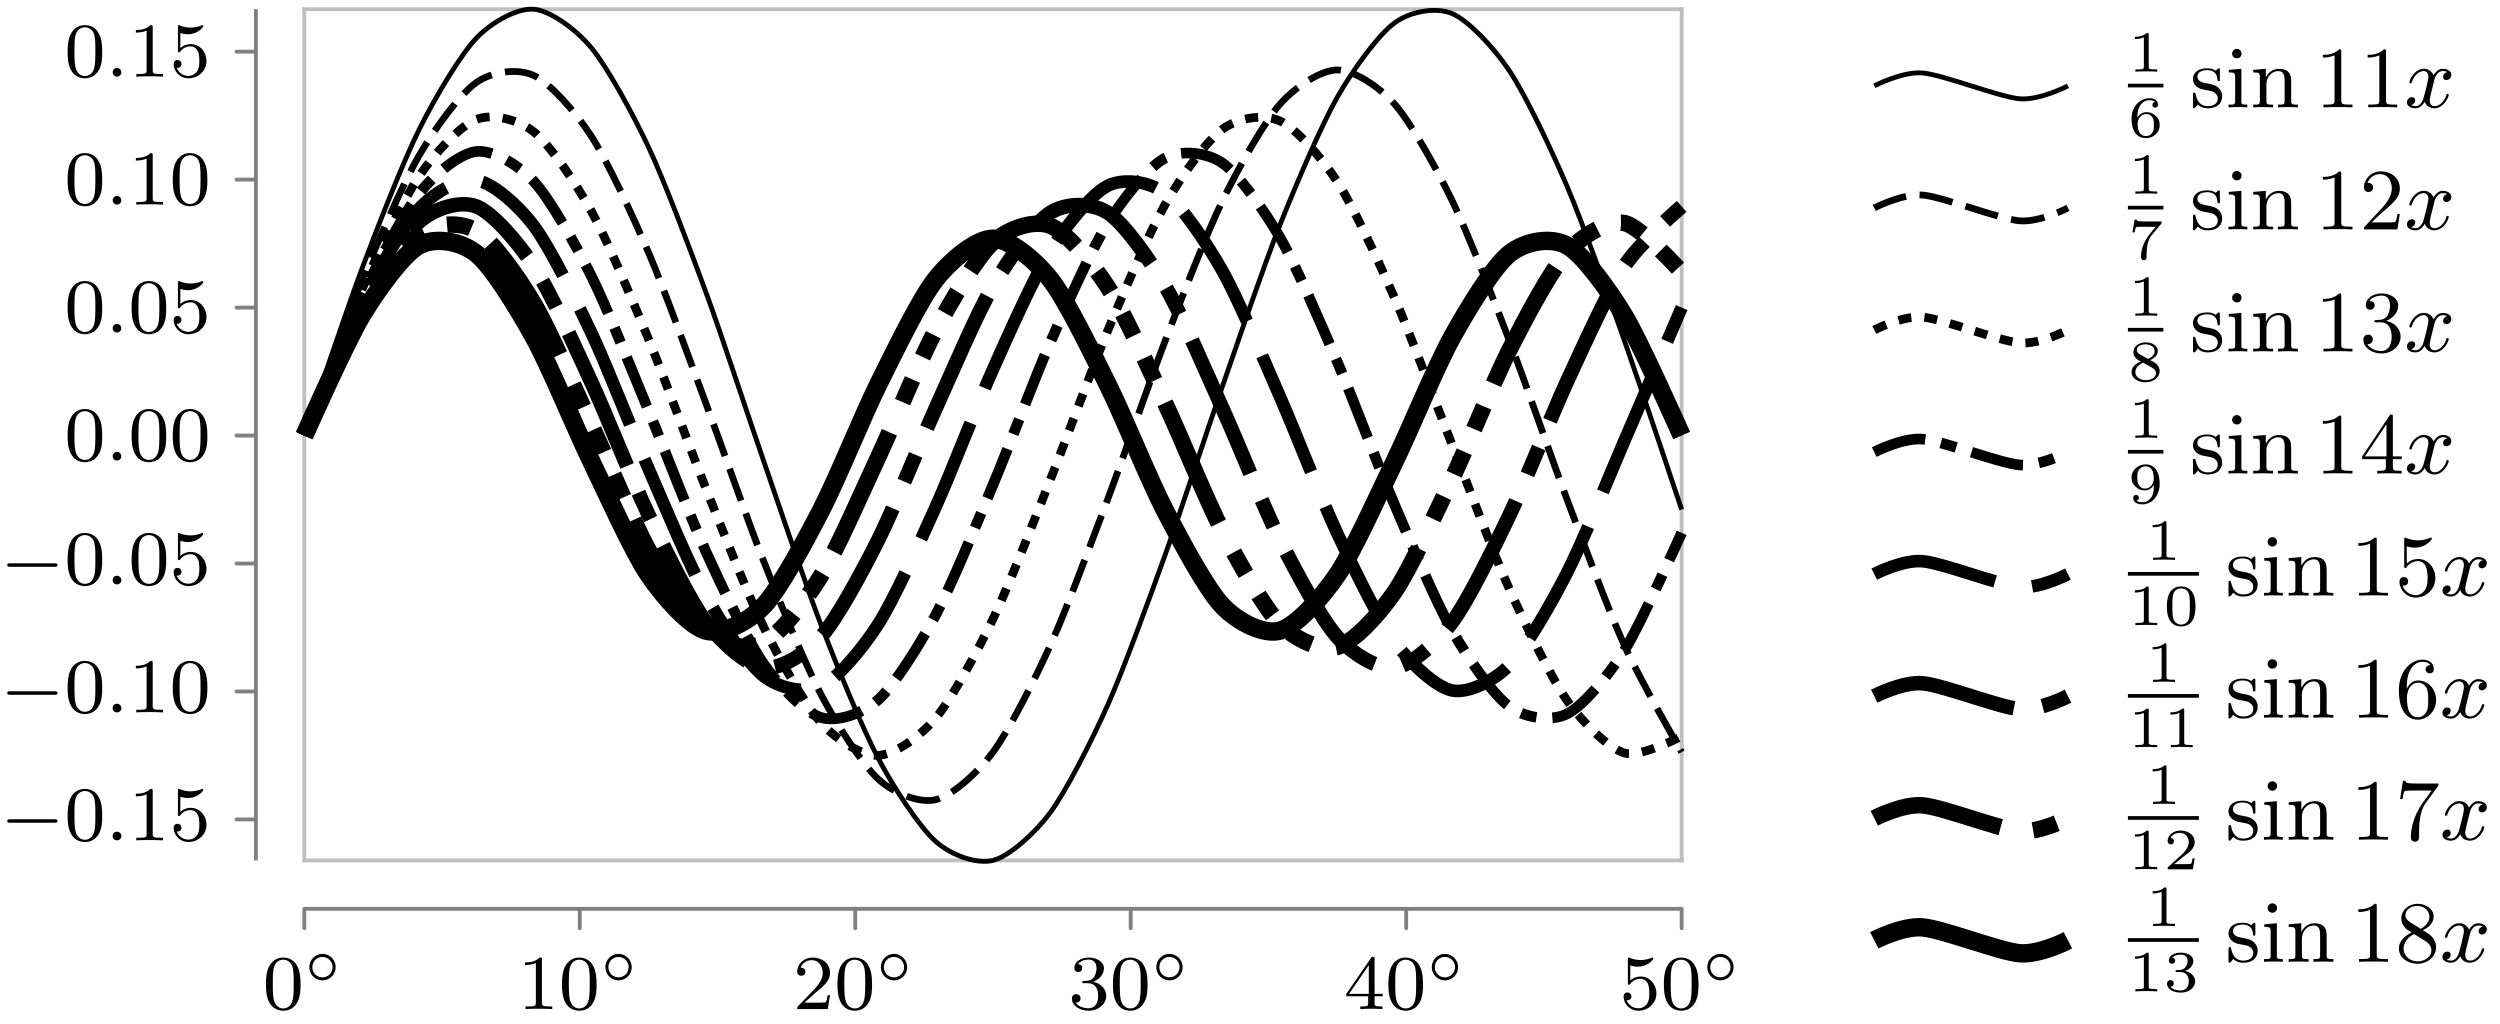 <svg xmlns="http://www.w3.org/2000/svg" xmlns:xlink="http://www.w3.org/1999/xlink" width="343.011" height="140.445" viewBox="0 0 257.258 105.334" version="1.2"><defs><symbol overflow="visible" id="a"><path style="stroke:none" d="M3.89-2.547c0-.844-.078-1.36-.343-1.875-.344-.703-1-.875-1.438-.875-1 0-1.375.75-1.484.969C.344-3.75.328-2.953.328-2.547c0 .531.016 1.328.406 1.969.36.594.954.75 1.375.75.391 0 1.063-.125 1.47-.906.296-.579.312-1.297.312-1.813ZM2.11-.062c-.266 0-.813-.126-.985-.954-.094-.453-.094-1.203-.094-1.625 0-.546 0-1.109.094-1.546.172-.813.781-.891.984-.891.266 0 .829.14.985.86.094.437.094 1.046.094 1.577 0 .47 0 1.188-.094 1.641-.172.828-.719.938-.985.938Zm0 0"/></symbol><symbol overflow="visible" id="c"><path style="stroke:none" d="M2.5-5.078c0-.219-.016-.219-.234-.219-.329.313-.75.5-1.5.5v.266c.218 0 .64 0 1.109-.203v4.078c0 .297-.031.39-.781.39H.812V0c.329-.031 1.016-.031 1.375-.031.36 0 1.047 0 1.376.031v-.266H3.28c-.75 0-.781-.093-.781-.39Zm0 0"/></symbol><symbol overflow="visible" id="d"><path style="stroke:none" d="M2.25-1.625c.125-.125.453-.39.594-.5.484-.453.953-.89.953-1.61 0-.953-.797-1.562-1.781-1.562-.97 0-1.594.719-1.594 1.438 0 .39.312.437.422.437.172 0 .422-.11.422-.422 0-.406-.407-.406-.5-.406.234-.594.765-.781 1.156-.781.734 0 1.125.625 1.125 1.297 0 .828-.578 1.437-1.531 2.39l-1 1.047C.422-.219.422-.203.422 0h3.14l.235-1.422h-.25c-.016.156-.078.547-.172.703-.047.063-.656.063-.781.063H1.172Zm0 0"/></symbol><symbol overflow="visible" id="e"><path style="stroke:none" d="M2.016-2.656c.625 0 1.03.453 1.03 1.297 0 1-.562 1.28-.983 1.28-.438 0-1.047-.155-1.329-.577.297 0 .5-.188.5-.438 0-.265-.187-.437-.453-.437-.203 0-.437.125-.437.453 0 .75.812 1.25 1.734 1.25 1.047 0 1.797-.734 1.797-1.531 0-.672-.531-1.266-1.344-1.454.625-.218 1.11-.75 1.11-1.39 0-.64-.72-1.094-1.547-1.094-.86 0-1.5.453-1.5 1.063 0 .296.187.421.406.421.25 0 .406-.171.406-.406 0-.297-.265-.406-.437-.406.344-.438.953-.469 1.094-.469.203 0 .812.063.812.89 0 .548-.234.891-.344 1.016-.234.25-.422.266-.906.297-.156 0-.219.016-.219.125 0 .11.078.11.219.11Zm0 0"/></symbol><symbol overflow="visible" id="f"><path style="stroke:none" d="M3.14-5.156c0-.157 0-.219-.171-.219-.094 0-.11 0-.188.11L.234-1.564v.25h2.25v.672c0 .297-.015.375-.64.375h-.172V0c.672-.031.687-.031 1.14-.031.454 0 .47 0 1.141.031v-.266h-.172c-.625 0-.64-.078-.64-.375v-.671h.843v-.25h-.843Zm-.593.64v2.954H.516Zm0 0"/></symbol><symbol overflow="visible" id="g"><path style="stroke:none" d="M1.11-4.484c.109.03.421.125.765.125 1 0 1.594-.704 1.594-.829 0-.093-.047-.109-.094-.109-.016 0-.031 0-.094.031a2.982 2.982 0 0 1-1.11.22c-.468 0-.858-.11-1.108-.22-.079-.03-.094-.03-.11-.03-.094 0-.094.077-.094.234v2.328c0 .14 0 .234.125.234.063 0 .079-.031.125-.094.094-.11.391-.515 1.079-.515.437 0 .656.359.734.515.125.281.14.656.14.953 0 .297 0 .735-.218 1.079-.156.25-.485.484-.906.484A1.271 1.271 0 0 1 .734-.922c.016.016.079.016.079.016.218 0 .406-.14.406-.39a.388.388 0 0 0-.39-.407c-.157 0-.407.078-.407.422 0 .718.625 1.453 1.531 1.453 1 0 1.844-.781 1.844-1.766 0-.922-.672-1.75-1.61-1.75-.39 0-.765.125-1.078.406Zm0 0"/></symbol><symbol overflow="visible" id="b"><path style="stroke:none" d="M3.266-1.5c0-.75-.61-1.36-1.36-1.36-.734 0-1.343.61-1.343 1.36 0 .766.609 1.36 1.343 1.36.75 0 1.36-.594 1.36-1.36ZM1.906-.453A1.024 1.024 0 0 1 .875-1.5c0-.578.453-1.047 1.031-1.047.578 0 1.047.469 1.047 1.047 0 .594-.469 1.047-1.047 1.047Zm0 0"/></symbol><symbol overflow="visible" id="h"><path style="stroke:none" d="M5.563-1.813c.14 0 .312 0 .312-.171 0-.188-.172-.188-.313-.188H1c-.125 0-.297 0-.297.188 0 .171.172.171.297.171Zm0 0"/></symbol><symbol overflow="visible" id="i"><path style="stroke:none" d="M1.625-.438a.463.463 0 0 0-.453-.453.447.447 0 0 0-.438.438.44.44 0 0 0 .438.453.45.45 0 0 0 .453-.438Zm0 0"/></symbol><symbol overflow="visible" id="j"><path style="stroke:none" d="M2.14-3.797c0-.187-.015-.187-.203-.187-.39.39-1 .39-1.218.39v.235c.156 0 .562 0 .922-.172v3.015c0 .204 0 .282-.625.282h-.25V0c.328-.031.796-.031 1.125-.031.328 0 .796 0 1.125.031v-.234h-.25c-.625 0-.625-.078-.625-.282Zm0 0"/></symbol><symbol overflow="visible" id="k"><path style="stroke:none" d="M.969-1.984c.015-.297.031-.797.234-1.157.266-.468.656-.64 1.016-.64.14 0 .422.015.562.187-.219.047-.265.188-.265.297 0 .156.109.281.296.281.172 0 .282-.109.282-.296 0-.376-.266-.672-.875-.672-.938 0-1.844.812-1.844 2.093 0 1.454.672 2.016 1.469 2.016.234 0 .64-.031 1-.39.203-.188.422-.422.422-.954 0-.203-.016-.593-.375-.922-.22-.203-.485-.406-.985-.406-.422 0-.734.219-.937.563Zm.875 1.89C1-.094 1-1.125 1-1.359c0-.5.328-1 .875-1 .313 0 .484.125.625.312.172.235.172.516.172.828 0 .407-.016.61-.219.86-.14.171-.328.265-.61.265Zm0 0"/></symbol><symbol overflow="visible" id="q"><path style="stroke:none" d="M3.422-3.61c.047-.062.047-.078.047-.25H1.922c-.234 0-.39 0-.625-.015-.281-.016-.36-.031-.39-.172h-.22L.47-2.734h.219c.03-.125.078-.485.171-.547.047-.031.563-.031.657-.031h1.343c-.062.078-.375.468-.53.64-.579.703-.985 1.547-.985 2.453 0 .063 0 .344.297.344.28 0 .28-.281.28-.36V-.39c0-1.156.25-1.734.548-2.093Zm0 0"/></symbol><symbol overflow="visible" id="s"><path style="stroke:none" d="M2.297-2.156c.453-.203.781-.5.781-.922 0-.594-.625-.906-1.25-.906-.672 0-1.266.406-1.266 1.015 0 .375.25.656.5.813.063.031.204.11.266.14-.39.157-.953.485-.953 1.094 0 .703.75 1.047 1.438 1.047.796 0 1.453-.484 1.453-1.14 0-.423-.25-.657-.329-.75-.124-.11-.421-.282-.64-.391ZM1.219-2.75c-.016-.016-.313-.172-.313-.453 0-.39.469-.578.906-.578.47 0 .938.25.938.703 0 .469-.5.703-.672.797Zm.343.86c.079.046.72.406.875.484.126.078.454.25.454.593 0 .485-.547.72-1.063.72-.547 0-1.062-.313-1.062-.829 0-.515.468-.844.796-.969Zm0 0"/></symbol><symbol overflow="visible" id="u"><path style="stroke:none" d="M2.672-1.89c0 .452-.031.906-.25 1.265-.156.234-.438.531-.906.531-.141 0-.47-.015-.625-.172.187-.046.234-.171.234-.28 0-.157-.11-.298-.281-.298-.172 0-.297.125-.297.313 0 .484.453.656.969.656.921 0 1.75-.844 1.75-2.094 0-1.453-.657-2.015-1.422-2.015-.766 0-1.469.562-1.469 1.343 0 .454.172.704.39.922.25.25.547.407.985.407.516 0 .797-.344.922-.579Zm-.89.39a.703.703 0 0 1-.626-.313C.984-2.046.97-2.296.97-2.64c0-.343 0-.578.203-.828a.796.796 0 0 1 .672-.312c.812 0 .812 1.015.812 1.265 0 .532-.36 1.016-.875 1.016Zm0 0"/></symbol><symbol overflow="visible" id="w"><path style="stroke:none" d="M3.297-1.906c0-.438 0-2.078-1.469-2.078S.36-2.344.36-1.906c0 .422 0 2.031 1.47 2.031 1.468 0 1.468-1.61 1.468-2.031ZM1.828-.063a.84.84 0 0 1-.812-.625C.922-1.03.922-1.609.922-1.984c0-.407 0-.86.094-1.188.14-.531.593-.61.812-.61.266 0 .672.126.797.579.094.312.094.75.094 1.219 0 .375 0 .984-.094 1.312a.825.825 0 0 1-.797.61Zm0 0"/></symbol><symbol overflow="visible" id="z"><path style="stroke:none" d="M3.219-1.125H3c-.016.094-.078.484-.156.547-.047.047-.531.047-.625.047h-1.11l.766-.625c.203-.172.734-.547.922-.735.172-.171.422-.484.422-.906 0-.75-.672-1.187-1.485-1.187-.765 0-1.296.515-1.296 1.078 0 .297.25.344.312.344a.32.32 0 0 0 .328-.329c0-.125-.078-.328-.344-.328.141-.297.5-.531.922-.531.625 0 .953.469.953.953 0 .422-.28.86-.687 1.25L.5-.25C.437-.187.437-.187.437 0h2.594Zm0 0"/></symbol><symbol overflow="visible" id="C"><path style="stroke:none" d="M1.766-1.984c.5 0 .843.343.843.953 0 .656-.39.937-.828.937C1.61-.094 1-.125.734-.469c.235-.031.329-.187.329-.344a.328.328 0 0 0-.344-.343.34.34 0 0 0-.344.36c0 .593.656.921 1.422.921.89 0 1.469-.563 1.469-1.156 0-.438-.329-.907-1.047-1.078.484-.157.86-.547.86-1.032 0-.484-.563-.843-1.282-.843-.703 0-1.234.328-1.234.812 0 .266.203.328.328.328.156 0 .312-.094.312-.312 0-.188-.125-.297-.297-.313.281-.312.828-.312.89-.312.298 0 .688.14.688.64 0 .329-.187.907-.796.938-.11 0-.266.015-.313.015-.063.016-.125.016-.125.11s.063.094.156.094Zm0 0"/></symbol><symbol overflow="visible" id="l"><path style="stroke:none" d="M3.078-3.781c0-.156 0-.235-.094-.235-.046 0-.062 0-.187.11-.016.015-.094.094-.156.14-.266-.203-.547-.25-.86-.25-1.187 0-1.468.657-1.468 1.11 0 .281.124.515.328.719.296.28.64.343 1.093.421.47.094.61.11.813.266.094.078.312.25.312.578 0 .797-.906.797-1.03.797-.907 0-1.141-.766-1.25-1.25-.032-.094-.048-.14-.141-.14-.126 0-.126.077-.126.234v1.14c0 .157 0 .235.094.235.063 0 .063 0 .235-.172a1.18 1.18 0 0 1 .171-.219c.375.375.797.39 1.016.39 1.11 0 1.484-.64 1.484-1.234 0-.406-.171-.656-.374-.859-.297-.297-.626-.36-1.282-.484-.234-.047-.89-.157-.89-.672 0-.281.203-.672 1.015-.672.969 0 1.032.75 1.047.969.016.109.016.171.125.171.125 0 .125-.062.125-.234Zm0 0"/></symbol><symbol overflow="visible" id="m"><path style="stroke:none" d="m1.656-3.969-1.297.11v.265c.579 0 .657.063.657.5v2.406c0 .407-.094.407-.688.407V0c.39-.016.594-.031.984-.031.141 0 .516 0 .954.031v-.281c-.579 0-.61-.047-.61-.39Zm.016-1.562a.477.477 0 0 0-.484-.485.497.497 0 0 0-.485.485c0 .265.219.484.485.484a.468.468 0 0 0 .484-.484Zm0 0"/></symbol><symbol overflow="visible" id="n"><path style="stroke:none" d="M1.672-2.328c0-.953.672-1.406 1.234-1.406.531 0 .64.437.64.968v2.079c0 .406-.093.406-.687.406V0c.422-.016.594-.031 1.032-.031.421 0 .546.015 1.015.031v-.281c-.453 0-.687 0-.687-.281v-1.72c0-.734 0-1-.25-1.312-.203-.25-.547-.375-1-.375-.828 0-1.219.625-1.344.875h-.016v-.875l-1.296.11v.265c.609 0 .687.063.687.516v2.39C1-.28.906-.28.312-.28V0c.422-.016.594-.031 1.032-.031.422 0 .547.015 1.015.031v-.281c-.593 0-.687 0-.687-.406Zm0 0"/></symbol><symbol overflow="visible" id="o"><path style="stroke:none" d="M2.719-5.734c0-.22 0-.235-.219-.235-.563.563-1.39.563-1.672.563v.281c.172 0 .719 0 1.203-.234v4.64c0 .328-.015.438-.86.438h-.28V0c.312-.031 1.125-.031 1.484-.031.375 0 1.172 0 1.5.031v-.281h-.281c-.844 0-.875-.11-.875-.438Zm0 0"/></symbol><symbol overflow="visible" id="r"><path style="stroke:none" d="M4.14-1.594h-.25c-.015.125-.093.657-.203.797-.062.078-.671.078-.859.078H1.234l.891-.844c1.469-1.265 2.016-1.75 2.016-2.656 0-1.031-.844-1.75-1.954-1.75-1.03 0-1.734.813-1.734 1.625 0 .453.39.5.469.5.203 0 .469-.14.469-.469a.451.451 0 0 0-.47-.468c-.046 0-.062 0-.109.015.22-.64.797-.921 1.282-.921.906 0 1.219.843 1.219 1.468 0 .907-.688 1.657-1.11 2.125L.563-.328c-.11.11-.11.125-.11.328h3.438Zm0 0"/></symbol><symbol overflow="visible" id="t"><path style="stroke:none" d="M2.734-3.156C3.563-3.47 3.97-4.125 3.97-4.75c0-.688-.766-1.219-1.703-1.219-.922 0-1.625.532-1.625 1.203 0 .297.187.47.453.47a.435.435 0 0 0 .453-.454c0-.313-.219-.438-.531-.438.234-.375.78-.562 1.234-.562.734 0 .875.594.875 1.016 0 .265-.047.703-.266 1.046-.28.391-.593.407-.859.438-.219.016-.234.016-.313.016-.078 0-.156.015-.156.109 0 .125.078.125.235.125h.406c.781 0 1.125.625 1.125 1.469 0 1.156-.61 1.484-1.063 1.484-.171 0-1.046-.047-1.437-.719a.475.475 0 0 0 .562-.484.468.468 0 0 0-.484-.484c-.219 0-.484.14-.484.515 0 .797.828 1.422 1.875 1.422 1.109 0 1.953-.812 1.953-1.734 0-.782-.625-1.438-1.485-1.625Zm0 0"/></symbol><symbol overflow="visible" id="v"><path style="stroke:none" d="M.266-1.766v.282h2.437v.78c0 .329-.015.423-.687.423h-.204V0C2.375-.031 3-.031 3.063-.031c.047 0 .704 0 1.266.031v-.281h-.203c-.672 0-.703-.094-.703-.422v-.781h.922v-.282h-.922v-4.062c0-.188 0-.25-.172-.25-.11 0-.11.016-.188.14Zm.28 0 2.22-3.312v3.312Zm0 0"/></symbol><symbol overflow="visible" id="x"><path style="stroke:none" d="M.938-3.094c0 .156 0 .266.125.266.062 0 .093-.047.14-.125a1.45 1.45 0 0 1 1.172-.594c.969 0 .969 1.39.969 1.703 0 .282 0 .844-.266 1.25-.234.375-.61.547-.969.547a1.456 1.456 0 0 1-1.343-1c.015 0 .062.016.125.016.187 0 .453-.11.453-.438 0-.281-.203-.437-.453-.437-.188 0-.438.11-.438.468 0 .813.688 1.641 1.688 1.641 1.078 0 2-.89 2-2 0-1.078-.766-1.969-1.75-1.969-.422 0-.86.141-1.188.47v-1.767c.281.079.563.125.828.125 1.11 0 1.75-.796 1.75-.921 0-.079-.047-.11-.094-.11-.015 0-.03 0-.124.047a3.488 3.488 0 0 1-1.204.234c-.39 0-.796-.078-1.203-.234-.093-.047-.11-.047-.11-.047-.109 0-.109.078-.109.235Zm0 0"/></symbol><symbol overflow="visible" id="y"><path style="stroke:none" d="M1.203-2.969c0-.922.094-1.422.344-1.89.172-.375.61-.891 1.281-.891.172 0 .594.031.797.36-.328 0-.484.171-.484.406a.41.41 0 0 0 .421.421c.25 0 .422-.171.422-.437 0-.5-.359-.969-1.171-.969-1.157 0-2.422 1.14-2.422 3.14C.39-.405 1.484.204 2.328.204c.985 0 1.89-.844 1.89-2.031 0-1.125-.827-2-1.843-2-.531 0-.922.328-1.172.86Zm1.11 2.922c-.516 0-.813-.422-.907-.687-.172-.407-.187-1.157-.187-1.297 0-.594.281-1.563 1.14-1.563.141 0 .579 0 .875.547.172.344.172.781.172 1.219 0 .422 0 .875-.172 1.203-.28.516-.671.578-.921.578Zm0 0"/></symbol><symbol overflow="visible" id="A"><path style="stroke:none" d="M4.39-5.469c.079-.093.079-.125.079-.312H2.25c-1.14 0-1.172-.11-1.188-.282h-.25L.516-4.188h.25C.796-4.39.875-4.89.984-5c.063-.063.782-.063.907-.063h1.875l-.86 1.172C1.734-2.28 1.625-.812 1.625-.312c0 .109 0 .515.422.515s.422-.406.422-.516V-.75c0-1.328.187-2.36.672-3.016Zm0 0"/></symbol><symbol overflow="visible" id="D"><path style="stroke:none" d="M1.547-4.078c-.266-.172-.484-.406-.484-.734 0-.594.625-.938 1.218-.938.703 0 1.25.484 1.25 1.11 0 .624-.531 1.046-.89 1.25Zm1.312.828c.454-.219 1.11-.656 1.11-1.39 0-.844-.844-1.329-1.656-1.329-.938 0-1.672.672-1.672 1.5 0 .328.125.657.343.922.141.172.204.203.72.531C.921-2.64.39-2.094.39-1.359c0 .953.937 1.562 1.906 1.562C3.344.203 4.219-.53 4.219-1.5c0-.875-.672-1.313-.89-1.453-.095-.063-.36-.235-.47-.297Zm-.906.39 1.125.704c.203.125.656.422.656.969 0 .703-.718 1.14-1.421 1.14C1.53-.047.875-.609.875-1.359c0-.641.438-1.172 1.078-1.5Zm0 0"/></symbol><symbol overflow="visible" id="p"><path style="stroke:none" d="M4.406-3.625a.504.504 0 0 0-.422.484c0 .172.125.329.344.329.25 0 .5-.22.5-.532 0-.422-.453-.625-.875-.625-.531 0-.844.485-.953.672a1.042 1.042 0 0 0-1-.672c-.953 0-1.484 1.156-1.484 1.39 0 .079.062.11.125.11.078 0 .109-.047.125-.11.28-.89.875-1.155 1.218-1.155.266 0 .485.171.485.593 0 .313-.375 1.75-.5 2.188-.063.265-.344.828-.828.828-.188 0-.375-.063-.454-.11.235-.046.422-.265.422-.484 0-.234-.171-.328-.343-.328-.266 0-.5.219-.5.531 0 .438.484.61.859.61.531 0 .828-.422.969-.672.219.594.75.672.984.672.969 0 1.485-1.157 1.485-1.375 0-.047-.032-.11-.11-.11-.11 0-.11.032-.156.172-.203.64-.719 1.094-1.188 1.094-.25 0-.5-.156-.5-.594 0-.203.125-.687.204-1.031.046-.156.28-1.125.296-1.188.11-.328.375-.796.844-.796.156 0 .328.015.453.109Zm0 0"/></symbol><clipPath id="B"><path d="M168 58h69v47h-69Zm0 0"/></clipPath><clipPath id="E"><path d="M166 68h74v37h-74Zm0 0"/></clipPath></defs><path style="fill:none;stroke-width:.399;stroke-linecap:round;stroke-linejoin:miter;stroke:gray;stroke-opacity:1;stroke-miterlimit:10" d="M0-6.975v1.993M28.348-6.975v1.993M56.696-6.975v1.993M85.04-6.975v1.993M113.387-6.975v1.993M141.735-6.975v1.993M-6.972 4.22h1.992M-6.972 17.385h1.992M-6.972 30.553h1.992M-6.972 43.72h1.992M-6.972 56.889h1.992M-6.972 70.057h1.992M-6.972 83.225h1.992" transform="matrix(1 0 0 -1 31.312 88.541)"/><path style="fill:none;stroke-width:.399;stroke-linecap:butt;stroke-linejoin:miter;stroke:gray;stroke-opacity:1;stroke-miterlimit:10" d="M0-4.982h141.735" transform="matrix(1 0 0 -1 31.312 88.541)"/><path style="fill:none;stroke-width:.399;stroke-linecap:square;stroke-linejoin:miter;stroke:#bfbfbf;stroke-opacity:1;stroke-miterlimit:10" d="M0 .002h141.735M0 87.592h141.735" transform="matrix(1 0 0 -1 31.312 88.541)"/><path style="fill:none;stroke-width:.399;stroke-linecap:butt;stroke-linejoin:miter;stroke:gray;stroke-opacity:1;stroke-miterlimit:10" d="M-4.98.002v87.59" transform="matrix(1 0 0 -1 31.312 88.541)"/><path style="fill:none;stroke-width:.399;stroke-linecap:square;stroke-linejoin:miter;stroke:#bfbfbf;stroke-opacity:1;stroke-miterlimit:10" d="M0 .002v87.59M141.735.002v87.59" transform="matrix(1 0 0 -1 31.312 88.541)"/><path style="fill:none;stroke-width:1.893;stroke-linecap:butt;stroke-linejoin:miter;stroke:#000;stroke-opacity:1;stroke-miterlimit:10" d="M0 43.72s4.266 9.614 5.907 12.329c1.636 2.715 4.265 6.355 5.906 7.238 1.637.887 4.266.457 5.902-.851 1.641-1.31 4.27-5.625 5.907-8.586 1.64-2.965 4.27-9.38 5.906-12.77 1.64-3.39 4.265-9.258 5.906-11.68 1.637-2.418 4.266-5.312 5.906-5.757 1.637-.45 4.266.828 5.907 2.539 1.636 1.71 4.265 6.629 5.902 9.789 1.64 3.16 4.27 9.687 5.906 12.992 1.64 3.305 4.27 8.746 5.906 10.828 1.641 2.086 4.266 4.188 5.907 4.188 1.636 0 4.265-2.102 5.906-4.188 1.637-2.082 4.266-7.523 5.906-10.828 1.637-3.305 4.266-9.828 5.903-12.988 1.64-3.16 4.27-8.082 5.906-9.793 1.64-1.711 4.27-2.989 5.906-2.54 1.64.446 4.266 3.34 5.906 5.758 1.64 2.418 4.266 8.286 5.907 11.676 1.636 3.395 4.265 9.809 5.906 12.774 1.636 2.96 4.265 7.277 5.906 8.586 1.637 1.308 4.266 1.738 5.902.851 1.641-.883 4.27-4.523 5.907-7.238 1.64-2.715 5.906-12.328 5.906-12.328" transform="matrix(1 0 0 -1 31.312 88.541)"/><path style="fill:none;stroke-width:1.694;stroke-linecap:butt;stroke-linejoin:miter;stroke:#000;stroke-opacity:1;stroke-dasharray:13.549,3.387,2.54,2.54,2.54,2.54,2.54,2.54;stroke-miterlimit:10" d="M0 43.72s4.266 9.84 5.907 12.716c1.636 2.875 4.265 6.851 5.906 8.011 1.637 1.16 4.266 1.328 5.902.34 1.641-.988 4.27-4.687 5.907-7.457 1.64-2.766 4.27-8.969 5.906-12.496 1.64-3.523 4.265-9.926 5.906-12.902 1.637-2.977 4.266-7.22 5.906-8.543 1.637-1.328 4.266-1.832 5.907-1.016 1.636.813 4.265 4.23 5.902 6.883 1.64 2.652 4.27 8.726 5.906 12.234 1.64 3.512 4.27 9.992 5.906 13.063 1.641 3.066 4.266 7.566 5.907 9.058 1.636 1.492 4.265 2.332 5.906 1.692 1.637-.637 4.266-3.758 5.906-6.29 1.637-2.535 4.266-8.468 5.903-11.956 1.64-3.489 4.27-10.028 5.906-13.18 1.64-3.152 4.27-7.89 5.906-9.543 1.64-1.652 4.266-2.828 5.906-2.367 1.64.46 4.266 3.281 5.907 5.683 1.636 2.407 4.265 8.18 5.906 11.633 1.636 3.457 4.265 10.043 5.906 13.274 1.637 3.23 4.266 8.199 5.902 10.007 1.641 1.809 4.27 3.313 5.907 3.028 1.64-.281 5.906-5.059 5.906-5.059" transform="matrix(1 0 0 -1 31.312 88.541)"/><path style="fill:none;stroke-width:1.494;stroke-linecap:butt;stroke-linejoin:miter;stroke:#000;stroke-opacity:1;stroke-dasharray:14.944,2.989,2.989,2.989;stroke-miterlimit:10" d="M0 43.72s4.266 10.102 5.907 13.153c1.636 3.05 4.265 7.383 5.906 8.832 1.637 1.445 4.266 2.227 5.902 1.594 1.641-.637 4.27-3.66 5.907-6.164 1.64-2.504 4.27-8.344 5.906-11.895 1.64-3.554 4.265-10.273 5.906-13.703 1.637-3.43 4.266-8.832 5.906-11.016 1.637-2.18 4.266-4.484 5.907-4.695 1.636-.215 4.265 1.34 5.902 3.164 1.64 1.824 4.27 6.727 5.906 9.988 1.64 3.262 4.27 9.895 5.906 13.52 1.641 3.625 4.266 9.816 5.907 12.613 1.636 2.797 4.265 6.496 5.906 7.543 1.637 1.047 4.266 1.047 5.906 0 1.637-1.047 4.266-4.746 5.903-7.543 1.64-2.797 4.27-8.988 5.906-12.613 1.64-3.625 4.27-10.258 5.906-13.52 1.64-3.261 4.266-8.164 5.906-9.988 1.64-1.824 4.266-3.379 5.907-3.164 1.636.211 4.265 2.516 5.906 4.695 1.636 2.184 4.265 7.586 5.906 11.016 1.637 3.43 4.266 10.149 5.902 13.703 1.641 3.551 4.27 9.39 5.907 11.895 1.64 2.504 5.906 6.164 5.906 6.164" transform="matrix(1 0 0 -1 31.312 88.541)"/><path style="fill:none;stroke-width:1.295;stroke-linecap:butt;stroke-linejoin:miter;stroke:#000;stroke-opacity:1;stroke-dasharray:12.951,3.885;stroke-miterlimit:10" d="M0 43.72S4.266 54.14 5.907 57.38c1.636 3.24 4.265 7.946 5.906 9.696 1.637 1.75 4.266 3.172 5.902 2.922 1.641-.246 4.27-2.531 5.907-4.703 1.64-2.176 4.27-7.5 5.906-10.969 1.64-3.469 4.265-10.281 5.906-14.043 1.637-3.758 4.266-10.086 5.906-13.043 1.637-2.957 4.266-6.965 5.907-8.261 1.636-1.297 4.265-1.825 5.902-1.083 1.64.739 4.27 3.848 5.906 6.41 1.64 2.563 4.27 8.41 5.906 12.051 1.641 3.637 4.266 10.52 5.907 14.18 1.636 3.66 4.265 9.582 5.906 12.203 1.637 2.621 4.266 5.867 5.906 6.688 1.637.82 4.266.445 5.903-.774 1.64-1.215 4.27-5.101 5.906-8.008 1.64-2.902 4.27-9.171 5.906-12.918 1.64-3.746 4.266-10.578 5.906-14.078 1.64-3.504 4.266-8.921 5.907-11.164 1.636-2.242 4.265-4.668 5.906-4.996 1.636-.332 4.265.938 5.906 2.614 1.637 1.675 4.266 6.269 5.902 9.468 1.641 3.196 4.27 9.785 5.907 13.574 1.64 3.793 5.906 13.743 5.906 13.743" transform="matrix(1 0 0 -1 31.312 88.541)"/><path style="fill:none;stroke-width:1.096;stroke-linecap:butt;stroke-linejoin:miter;stroke:#000;stroke-opacity:1;stroke-dasharray:5.479,1.644,1.644,1.644;stroke-miterlimit:10" d="M0 43.72s4.266 10.805 5.907 14.258c1.636 3.458 4.265 8.567 5.906 10.645 1.637 2.078 4.266 4.156 5.902 4.332 1.641.172 4.27-1.309 5.907-3.086 1.64-1.773 4.27-6.437 5.906-9.715 1.64-3.273 4.265-9.945 5.906-13.886 1.637-3.942 4.266-10.91 5.906-14.52 1.637-3.61 4.266-9.129 5.907-11.492 1.636-2.363 4.265-5.024 5.902-5.543 1.64-.516 4.27.355 5.906 1.816 1.64 1.461 4.27 5.649 5.906 8.715 1.641 3.07 4.266 9.5 5.907 13.399 1.636 3.894 4.265 10.945 5.906 14.683 1.637 3.738 4.266 9.625 5.906 12.254 1.637 2.629 4.266 5.848 5.903 6.703 1.64.86 4.27.602 5.906-.531 1.64-1.137 4.27-4.805 5.906-7.645 1.64-2.836 4.266-8.992 5.906-12.812 1.64-3.824 4.266-10.895 5.907-14.73 1.636-3.837 4.265-10.04 5.906-12.919 1.636-2.878 4.265-6.64 5.906-7.828 1.637-1.191 4.266-1.55 5.902-.75 1.641.797 4.27 3.93 5.907 6.516 1.64 2.586 5.906 12.129 5.906 12.129" transform="matrix(1 0 0 -1 31.312 88.541)"/><path style="fill:none;stroke-width:.897;stroke-linecap:butt;stroke-linejoin:miter;stroke:#000;stroke-opacity:1;stroke-dasharray:1.345,1.345;stroke-miterlimit:10" d="M0 43.72s4.266 11.286 5.907 14.985c1.636 3.703 4.265 9.266 5.906 11.703 1.637 2.434 4.266 5.215 5.902 5.848 1.641.633 4.27.02 5.907-1.29 1.64-1.308 4.27-5.175 5.906-8.136 1.64-2.965 4.265-9.246 5.906-13.21 1.637-3.966 4.266-11.274 5.906-15.376 1.637-4.101 4.266-10.84 5.907-14.176 1.636-3.336 4.265-8.027 5.902-9.867 1.64-1.84 4.27-3.45 5.906-3.39 1.64.058 4.27 1.878 5.906 3.828 1.641 1.945 4.266 6.797 5.907 10.203 1.636 3.406 4.265 10.23 5.906 14.347 1.637 4.118 4.266 11.41 5.906 15.336 1.637 3.93 4.266 10.098 5.903 12.973 1.64 2.879 4.27 6.566 5.906 7.758 1.64 1.191 4.27 1.59 5.906.836 1.64-.75 4.266-3.723 5.906-6.254 1.64-2.531 4.266-8.238 5.907-11.992 1.636-3.758 4.265-10.922 5.906-15.078 1.636-4.157 4.265-11.227 5.906-14.875 1.637-3.645 4.266-9.067 5.902-11.403 1.641-2.34 4.27-4.922 5.907-5.433 1.64-.516 5.906 1.73 5.906 1.73" transform="matrix(1 0 0 -1 31.312 88.541)"/><path style="fill:none;stroke-width:.697;stroke-linecap:butt;stroke-linejoin:miter;stroke:#000;stroke-opacity:1;stroke-dasharray:3.487,1.395;stroke-miterlimit:10" d="M0 43.72s4.266 11.9 5.907 15.9c1.636 3.995 4.265 10.081 5.906 12.917 1.637 2.836 4.266 6.383 5.902 7.524 1.641 1.144 4.27 1.48 5.907.71 1.64-.765 4.27-3.703 5.906-6.23 1.64-2.531 4.265-8.188 5.906-12.008 1.637-3.82 4.266-11.14 5.906-15.535 1.637-4.395 4.266-12 5.907-16.144 1.636-4.145 4.265-10.614 5.902-13.735 1.64-3.117 4.27-7.238 5.906-8.746 1.64-1.508 4.27-2.512 5.906-2.125 1.641.383 4.266 2.691 5.907 4.898 1.636 2.204 4.265 7.383 5.906 10.997 1.637 3.613 4.266 10.703 5.906 15.046 1.637 4.348 4.266 12.004 5.903 16.266 1.64 4.262 4.27 11.066 5.906 14.445 1.64 3.38 4.27 8.055 5.906 9.918 1.64 1.864 4.266 3.524 5.906 3.524 1.64 0 4.266-1.66 5.907-3.524 1.636-1.863 4.265-6.53 5.906-9.914 1.636-3.379 4.265-10.183 5.906-14.445 1.637-4.262 4.266-11.926 5.902-16.27 1.641-4.343 4.27-11.425 5.907-15.043 1.64-3.613 5.906-11 5.906-11" transform="matrix(1 0 0 -1 31.312 88.541)"/><path style="fill:none;stroke-width:.498;stroke-linecap:butt;stroke-linejoin:miter;stroke:#000;stroke-opacity:1;stroke-miterlimit:10" d="M0 43.72s4.266 12.727 5.907 17.094c1.636 4.368 4.265 11.086 5.906 14.387 1.637 3.305 4.266 7.707 5.902 9.426 1.641 1.719 4.27 3.102 5.907 2.965 1.64-.137 4.27-1.989 5.906-3.957 1.64-1.973 4.265-6.762 5.906-10.258 1.637-3.5 4.266-10.477 5.906-14.945 1.637-4.465 4.266-12.524 5.907-17.258 1.636-4.735 4.265-12.606 5.902-16.86 1.64-4.257 4.27-10.699 5.906-13.8 1.64-3.102 4.27-7.094 5.906-8.551C66.602.502 69.227-.412 70.868.002c1.636.41 4.265 2.719 5.906 4.937 1.637 2.223 4.266 7.387 5.906 11.063 1.637 3.676 4.266 10.887 5.903 15.441 1.64 4.551 4.27 12.66 5.906 17.368 1.64 4.71 4.27 12.449 5.906 16.574 1.64 4.125 4.266 10.27 5.906 13.156 1.64 2.89 4.266 6.465 5.907 7.656 1.636 1.196 4.265 1.637 5.906.95 1.636-.688 4.265-3.446 5.906-5.907 1.637-2.457 4.266-7.98 5.902-11.824 1.641-3.848 4.27-11.262 5.907-15.883 1.64-4.625 5.906-17.43 5.906-17.43" transform="matrix(1 0 0 -1 31.312 88.541)"/><use xlink:href="#a" x="27.037" y="103.834" style="fill:#000;fill-opacity:1"/><use xlink:href="#b" x="31.271" y="101.021" style="fill:#000;fill-opacity:1"/><g style="fill:#000;fill-opacity:1"><use xlink:href="#c" x="53.266" y="103.834"/><use xlink:href="#a" x="57.501" y="103.834"/></g><use xlink:href="#b" x="61.735" y="101.021" style="fill:#000;fill-opacity:1"/><g style="fill:#000;fill-opacity:1"><use xlink:href="#d" x="81.613" y="103.834"/><use xlink:href="#a" x="85.848" y="103.834"/></g><use xlink:href="#b" x="90.082" y="101.021" style="fill:#000;fill-opacity:1"/><g style="fill:#000;fill-opacity:1"><use xlink:href="#e" x="109.96" y="103.834"/><use xlink:href="#a" x="114.195" y="103.834"/></g><use xlink:href="#b" x="118.428" y="101.021" style="fill:#000;fill-opacity:1"/><g style="fill:#000;fill-opacity:1"><use xlink:href="#f" x="138.307" y="103.834"/><use xlink:href="#a" x="142.542" y="103.834"/></g><use xlink:href="#b" x="146.775" y="101.021" style="fill:#000;fill-opacity:1"/><g style="fill:#000;fill-opacity:1"><use xlink:href="#g" x="166.653" y="103.834"/><use xlink:href="#a" x="170.888" y="103.834"/></g><use xlink:href="#b" x="175.122" y="101.021" style="fill:#000;fill-opacity:1"/><use xlink:href="#h" x=".041" y="86.475" style="fill:#000;fill-opacity:1"/><use xlink:href="#a" x="6.628" y="86.475" style="fill:#000;fill-opacity:1"/><use xlink:href="#i" x="10.862" y="86.475" style="fill:#000;fill-opacity:1"/><g style="fill:#000;fill-opacity:1"><use xlink:href="#c" x="13.214" y="86.475"/><use xlink:href="#g" x="17.449" y="86.475"/></g><use xlink:href="#h" x=".041" y="73.307" style="fill:#000;fill-opacity:1"/><use xlink:href="#a" x="6.628" y="73.307" style="fill:#000;fill-opacity:1"/><use xlink:href="#i" x="10.862" y="73.307" style="fill:#000;fill-opacity:1"/><g style="fill:#000;fill-opacity:1"><use xlink:href="#c" x="13.214" y="73.307"/><use xlink:href="#a" x="17.449" y="73.307"/></g><use xlink:href="#h" x=".041" y="60.14" style="fill:#000;fill-opacity:1"/><use xlink:href="#a" x="6.628" y="60.14" style="fill:#000;fill-opacity:1"/><use xlink:href="#i" x="10.862" y="60.14" style="fill:#000;fill-opacity:1"/><g style="fill:#000;fill-opacity:1"><use xlink:href="#a" x="13.214" y="60.14"/><use xlink:href="#g" x="17.449" y="60.14"/></g><use xlink:href="#a" x="6.628" y="47.388" style="fill:#000;fill-opacity:1"/><use xlink:href="#i" x="10.862" y="47.388" style="fill:#000;fill-opacity:1"/><g style="fill:#000;fill-opacity:1"><use xlink:href="#a" x="13.214" y="47.388"/><use xlink:href="#a" x="17.449" y="47.388"/></g><use xlink:href="#a" x="6.628" y="34.22" style="fill:#000;fill-opacity:1"/><use xlink:href="#i" x="10.862" y="34.22" style="fill:#000;fill-opacity:1"/><g style="fill:#000;fill-opacity:1"><use xlink:href="#a" x="13.214" y="34.22"/><use xlink:href="#g" x="17.449" y="34.22"/></g><use xlink:href="#a" x="6.628" y="21.053" style="fill:#000;fill-opacity:1"/><use xlink:href="#i" x="10.862" y="21.053" style="fill:#000;fill-opacity:1"/><g style="fill:#000;fill-opacity:1"><use xlink:href="#c" x="13.214" y="21.053"/><use xlink:href="#a" x="17.449" y="21.053"/></g><use xlink:href="#a" x="6.628" y="7.885" style="fill:#000;fill-opacity:1"/><use xlink:href="#i" x="10.862" y="7.885" style="fill:#000;fill-opacity:1"/><g style="fill:#000;fill-opacity:1"><use xlink:href="#c" x="13.214" y="7.885"/><use xlink:href="#g" x="17.449" y="7.885"/></g><use xlink:href="#j" x="218.969" y="7.374" style="fill:#000;fill-opacity:1"/><path style="fill:none;stroke-width:.379;stroke-linecap:butt;stroke-linejoin:miter;stroke:#000;stroke-opacity:1;stroke-miterlimit:10" d="M0 .001h3.652" transform="matrix(1 0 0 -1 218.969 8.806)"/><use xlink:href="#k" x="218.969" y="14.09" style="fill:#000;fill-opacity:1"/><g style="fill:#000;fill-opacity:1"><use xlink:href="#l" x="225.354" y="11.048"/><use xlink:href="#m" x="228.989" y="11.048"/><use xlink:href="#n" x="231.549" y="11.048"/></g><g style="fill:#000;fill-opacity:1"><use xlink:href="#o" x="238.202" y="11.048"/><use xlink:href="#o" x="242.81" y="11.048"/></g><use xlink:href="#p" x="247.419" y="11.048" style="fill:#000;fill-opacity:1"/><path style="fill:none;stroke-width:.498;stroke-linecap:butt;stroke-linejoin:miter;stroke:#000;stroke-opacity:1;stroke-miterlimit:10" d="M-19.926 0s2.91 1.512 4.98 1.328c2.075-.183 7.891-2.472 9.965-2.656C-2.906-1.512 0 0 0 0" transform="matrix(1 0 0 -1 212.797 8.836)"/><use xlink:href="#j" x="218.969" y="19.935" style="fill:#000;fill-opacity:1"/><path style="fill:none;stroke-width:.379;stroke-linecap:butt;stroke-linejoin:miter;stroke:#000;stroke-opacity:1;stroke-miterlimit:10" d="M0 0h3.652" transform="matrix(1 0 0 -1 218.969 21.367)"/><use xlink:href="#q" x="218.969" y="26.651" style="fill:#000;fill-opacity:1"/><g style="fill:#000;fill-opacity:1"><use xlink:href="#l" x="225.354" y="23.608"/><use xlink:href="#m" x="228.989" y="23.608"/><use xlink:href="#n" x="231.549" y="23.608"/></g><g style="fill:#000;fill-opacity:1"><use xlink:href="#o" x="238.202" y="23.608"/><use xlink:href="#r" x="242.81" y="23.608"/></g><use xlink:href="#p" x="247.419" y="23.608" style="fill:#000;fill-opacity:1"/><path style="fill:none;stroke-width:.697;stroke-linecap:butt;stroke-linejoin:miter;stroke:#000;stroke-opacity:1;stroke-dasharray:3.487,1.395;stroke-miterlimit:10" d="M-19.926-.001s2.91 1.511 4.98 1.328c2.075-.184 7.891-2.47 9.965-2.653C-2.906-1.509 0 0 0 0" transform="matrix(1 0 0 -1 212.797 21.397)"/><use xlink:href="#j" x="218.969" y="32.496" style="fill:#000;fill-opacity:1"/><path style="fill:none;stroke-width:.379;stroke-linecap:butt;stroke-linejoin:miter;stroke:#000;stroke-opacity:1;stroke-miterlimit:10" d="M0-.002h3.652" transform="matrix(1 0 0 -1 218.969 33.928)"/><use xlink:href="#s" x="218.969" y="39.212" style="fill:#000;fill-opacity:1"/><g style="fill:#000;fill-opacity:1"><use xlink:href="#l" x="225.354" y="36.169"/><use xlink:href="#m" x="228.989" y="36.169"/><use xlink:href="#n" x="231.549" y="36.169"/></g><g style="fill:#000;fill-opacity:1"><use xlink:href="#o" x="238.202" y="36.169"/><use xlink:href="#t" x="242.81" y="36.169"/></g><use xlink:href="#p" x="247.419" y="36.169" style="fill:#000;fill-opacity:1"/><path style="fill:none;stroke-width:.897;stroke-linecap:butt;stroke-linejoin:miter;stroke:#000;stroke-opacity:1;stroke-dasharray:1.345,1.345;stroke-miterlimit:10" d="M-19.926.001s2.91 1.512 4.98 1.324c2.075-.183 7.891-2.469 9.965-2.652C-2.906-1.511 0 0 0 0" transform="matrix(1 0 0 -1 212.797 33.958)"/><use xlink:href="#j" x="218.969" y="45.057" style="fill:#000;fill-opacity:1"/><path style="fill:none;stroke-width:.379;stroke-linecap:butt;stroke-linejoin:miter;stroke:#000;stroke-opacity:1;stroke-miterlimit:10" d="M0 0h3.652" transform="matrix(1 0 0 -1 218.969 46.489)"/><use xlink:href="#u" x="218.969" y="51.773" style="fill:#000;fill-opacity:1"/><g style="fill:#000;fill-opacity:1"><use xlink:href="#l" x="225.354" y="48.73"/><use xlink:href="#m" x="228.989" y="48.73"/><use xlink:href="#n" x="231.549" y="48.73"/></g><g style="fill:#000;fill-opacity:1"><use xlink:href="#o" x="238.202" y="48.73"/><use xlink:href="#v" x="242.81" y="48.73"/></g><use xlink:href="#p" x="247.419" y="48.73" style="fill:#000;fill-opacity:1"/><path style="fill:none;stroke-width:1.096;stroke-linecap:butt;stroke-linejoin:miter;stroke:#000;stroke-opacity:1;stroke-dasharray:5.479,1.644,1.644,1.644;stroke-miterlimit:10" d="M-19.926-.002s2.91 1.512 4.98 1.329c2.075-.184 7.891-2.47 9.965-2.653C-2.906-1.509 0-.002 0-.002" transform="matrix(1 0 0 -1 212.797 46.518)"/><use xlink:href="#j" x="220.796" y="57.617" style="fill:#000;fill-opacity:1"/><path style="fill:none;stroke-width:.379;stroke-linecap:butt;stroke-linejoin:miter;stroke:#000;stroke-opacity:1;stroke-miterlimit:10" d="M0-.002h7.304" transform="matrix(1 0 0 -1 218.969 59.049)"/><g style="fill:#000;fill-opacity:1"><use xlink:href="#j" x="218.969" y="64.334"/><use xlink:href="#w" x="222.622" y="64.334"/></g><g style="fill:#000;fill-opacity:1"><use xlink:href="#l" x="229.007" y="61.291"/><use xlink:href="#m" x="232.642" y="61.291"/><use xlink:href="#n" x="235.202" y="61.291"/></g><g style="fill:#000;fill-opacity:1"><use xlink:href="#o" x="241.855" y="61.291"/><use xlink:href="#x" x="246.463" y="61.291"/></g><use xlink:href="#p" x="251.072" y="61.291" style="fill:#000;fill-opacity:1"/><path style="fill:none;stroke-width:1.295;stroke-linecap:butt;stroke-linejoin:miter;stroke:#000;stroke-opacity:1;stroke-dasharray:12.951,3.885;stroke-miterlimit:10" d="M-19.926 0s2.91 1.513 4.98 1.325c2.075-.183 7.891-2.469 9.965-2.652C-2.906-1.511 0 0 0 0" transform="matrix(1 0 0 -1 212.797 59.079)"/><use xlink:href="#j" x="220.796" y="70.178" style="fill:#000;fill-opacity:1"/><path style="fill:none;stroke-width:.379;stroke-linecap:butt;stroke-linejoin:miter;stroke:#000;stroke-opacity:1;stroke-miterlimit:10" d="M0 0h7.304" transform="matrix(1 0 0 -1 218.969 71.61)"/><g style="fill:#000;fill-opacity:1"><use xlink:href="#j" x="218.969" y="76.894"/><use xlink:href="#j" x="222.622" y="76.894"/></g><g style="fill:#000;fill-opacity:1"><use xlink:href="#l" x="229.007" y="73.852"/><use xlink:href="#m" x="232.642" y="73.852"/><use xlink:href="#n" x="235.202" y="73.852"/></g><g style="fill:#000;fill-opacity:1"><use xlink:href="#o" x="241.855" y="73.852"/><use xlink:href="#y" x="246.463" y="73.852"/></g><use xlink:href="#p" x="251.072" y="73.852" style="fill:#000;fill-opacity:1"/><path style="fill:none;stroke-width:1.494;stroke-linecap:butt;stroke-linejoin:miter;stroke:#000;stroke-opacity:1;stroke-dasharray:14.944,2.989,2.989,2.989;stroke-miterlimit:10" d="M-19.926 0s2.91 1.511 4.98 1.327c2.075-.183 7.891-2.468 9.965-2.656C-2.906-1.512 0 0 0 0" transform="matrix(1 0 0 -1 212.797 71.64)"/><use xlink:href="#j" x="220.796" y="82.739" style="fill:#000;fill-opacity:1"/><path style="fill:none;stroke-width:.379;stroke-linecap:butt;stroke-linejoin:miter;stroke:#000;stroke-opacity:1;stroke-miterlimit:10" d="M0 0h7.304" transform="matrix(1 0 0 -1 218.969 84.171)"/><g style="fill:#000;fill-opacity:1"><use xlink:href="#j" x="218.969" y="89.455"/><use xlink:href="#z" x="222.622" y="89.455"/></g><g style="fill:#000;fill-opacity:1"><use xlink:href="#l" x="229.007" y="86.413"/><use xlink:href="#m" x="232.642" y="86.413"/><use xlink:href="#n" x="235.202" y="86.413"/></g><g style="fill:#000;fill-opacity:1"><use xlink:href="#o" x="241.855" y="86.413"/><use xlink:href="#A" x="246.463" y="86.413"/></g><use xlink:href="#p" x="251.072" y="86.413" style="fill:#000;fill-opacity:1"/><g clip-path="url(#B)"><path style="fill:none;stroke-width:1.694;stroke-linecap:butt;stroke-linejoin:miter;stroke:#000;stroke-opacity:1;stroke-dasharray:13.549,3.387,2.54,2.54,2.54,2.54,2.54,2.54;stroke-miterlimit:10" d="M-19.926.002s2.91 1.508 4.98 1.324c2.075-.184 7.891-2.469 9.965-2.652C-2.906-1.51 0 .002 0 .002" transform="matrix(1 0 0 -1 212.797 84.201)"/></g><use xlink:href="#j" x="220.796" y="95.3" style="fill:#000;fill-opacity:1"/><path style="fill:none;stroke-width:.379;stroke-linecap:butt;stroke-linejoin:miter;stroke:#000;stroke-opacity:1;stroke-miterlimit:10" d="M0 .002h7.304" transform="matrix(1 0 0 -1 218.969 96.732)"/><g style="fill:#000;fill-opacity:1"><use xlink:href="#j" x="218.969" y="102.016"/><use xlink:href="#C" x="222.622" y="102.016"/></g><g style="fill:#000;fill-opacity:1"><use xlink:href="#l" x="229.007" y="98.974"/><use xlink:href="#m" x="232.642" y="98.974"/><use xlink:href="#n" x="235.202" y="98.974"/></g><g style="fill:#000;fill-opacity:1"><use xlink:href="#o" x="241.855" y="98.974"/><use xlink:href="#D" x="246.463" y="98.974"/></g><use xlink:href="#p" x="251.072" y="98.974" style="fill:#000;fill-opacity:1"/><g clip-path="url(#E)"><path style="fill:none;stroke-width:1.893;stroke-linecap:butt;stroke-linejoin:miter;stroke:#000;stroke-opacity:1;stroke-miterlimit:10" d="M-19.926 0s2.91 1.512 4.98 1.328c2.075-.183 7.891-2.472 9.965-2.656C-2.906-1.51 0 0 0 0" transform="matrix(1 0 0 -1 212.797 96.762)"/></g></svg>